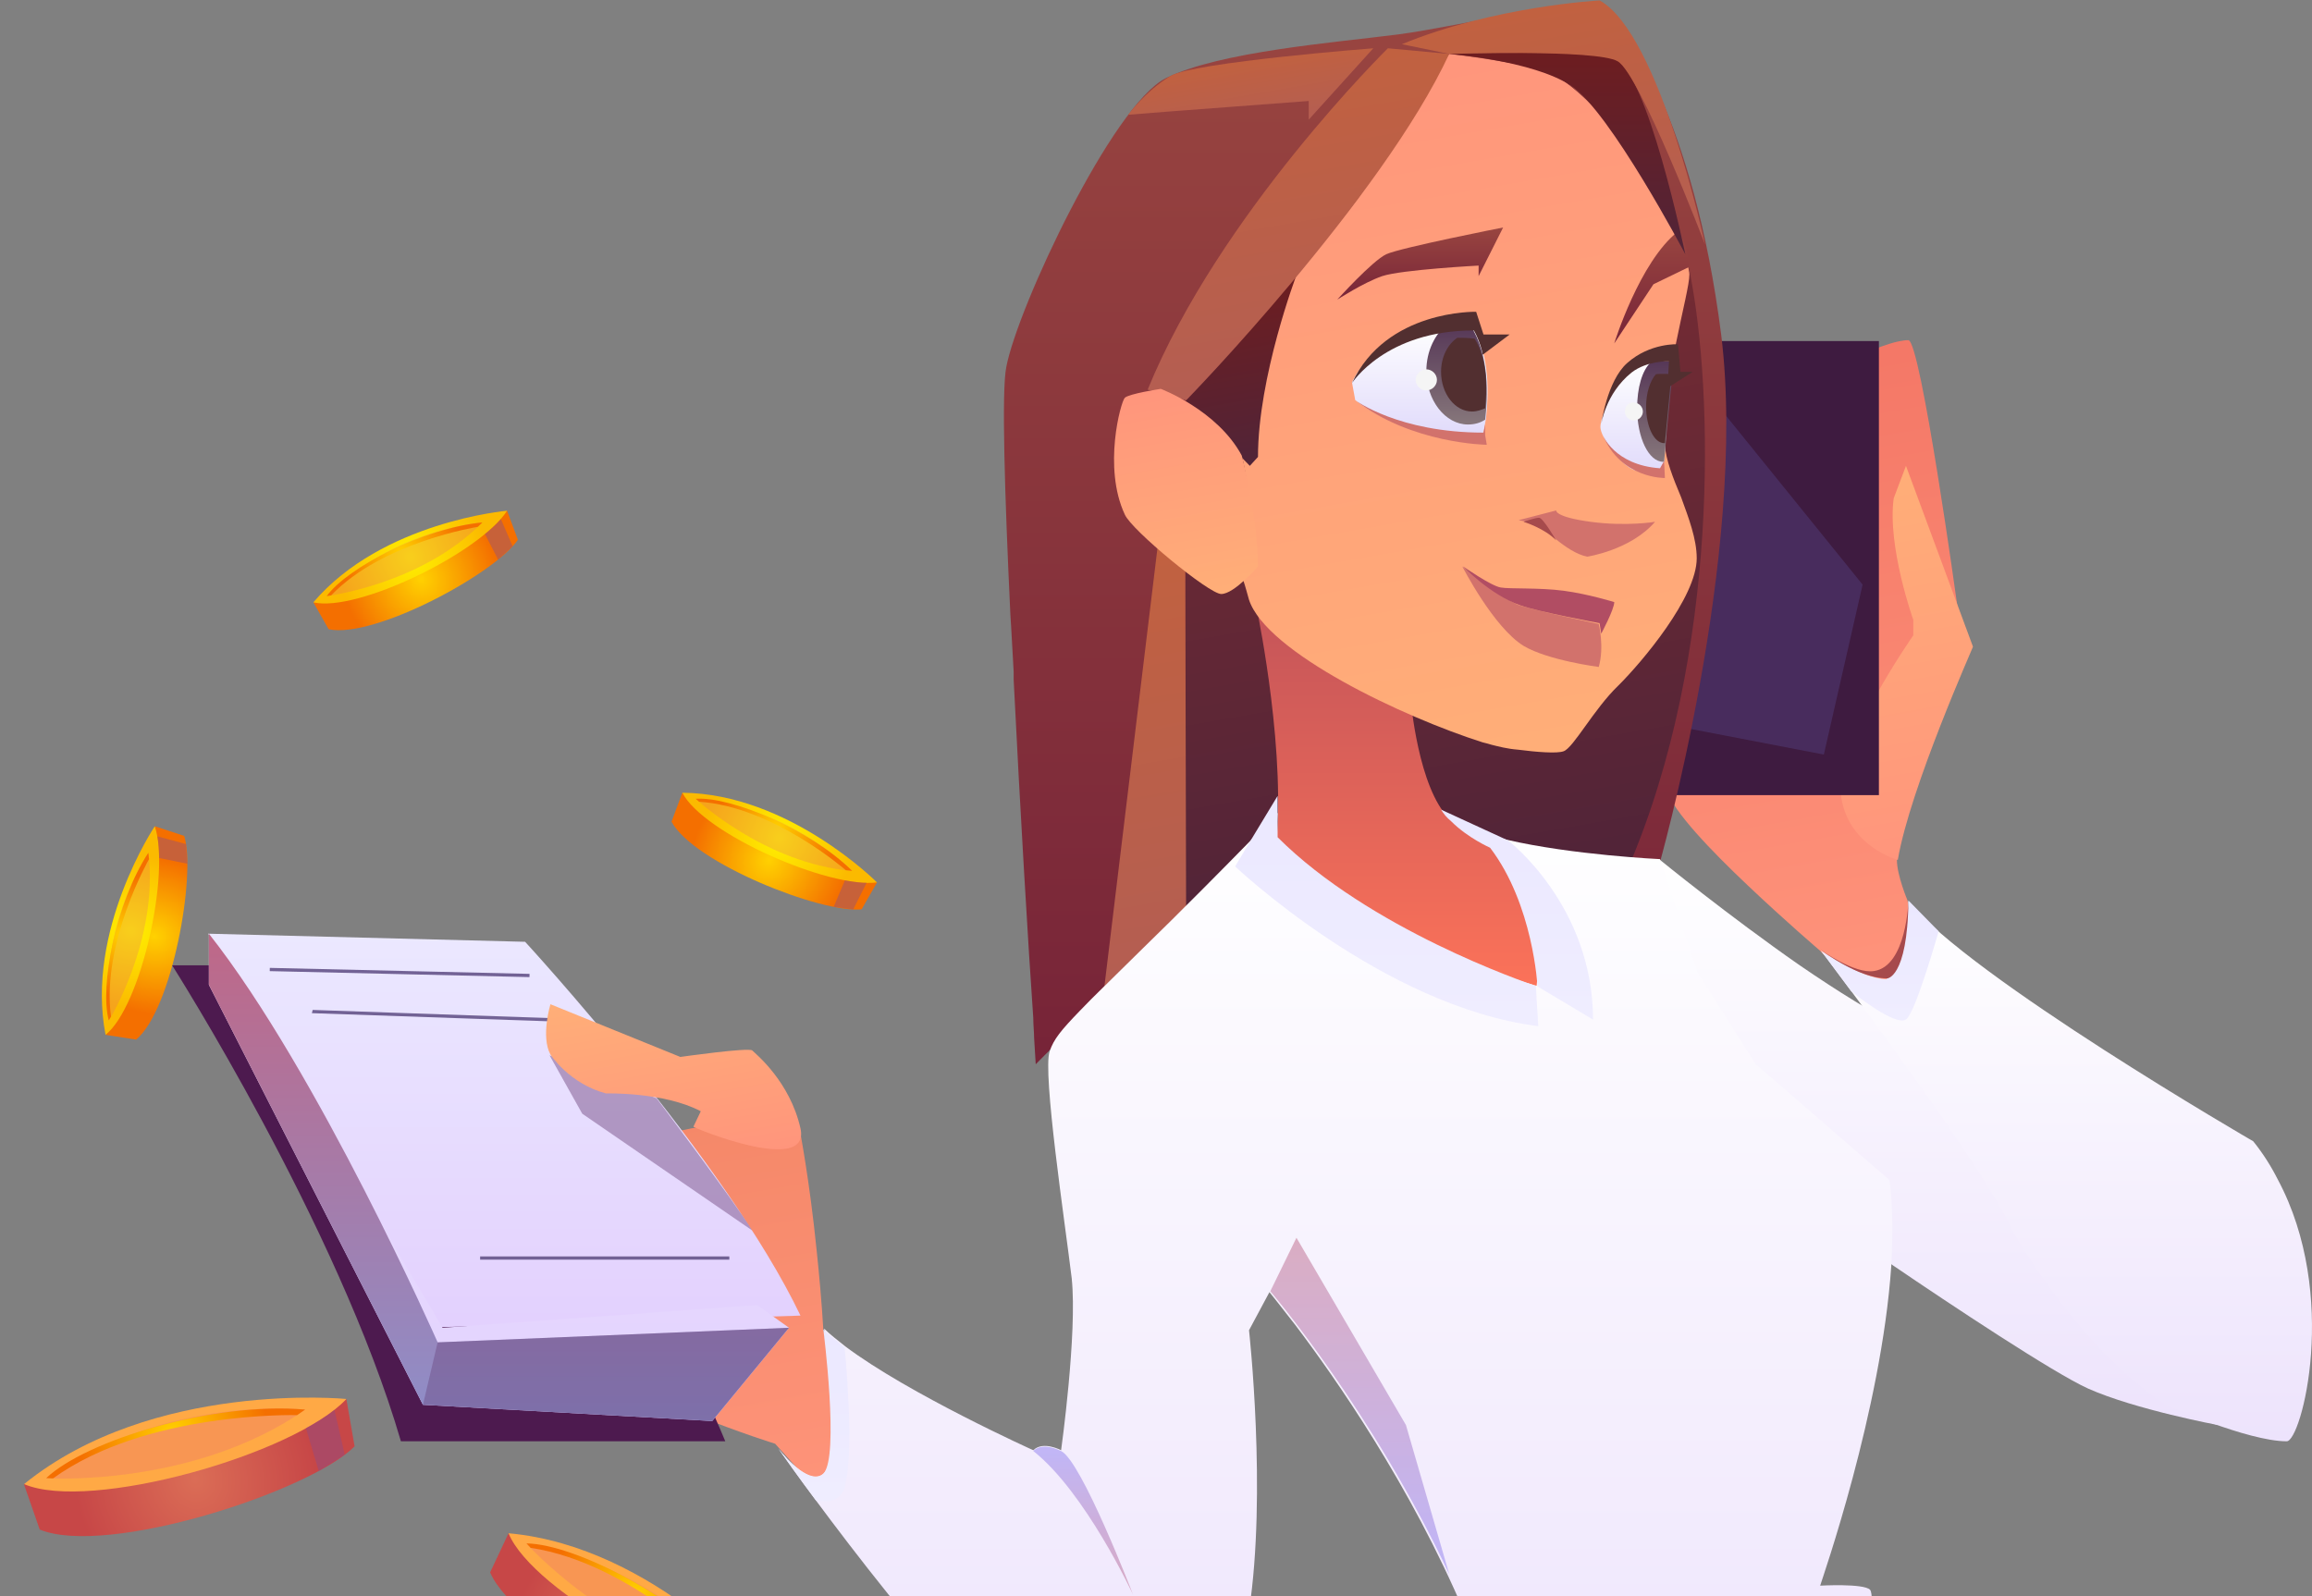 <svg width="336" height="232" viewBox="0 0 336 232" fill="none" xmlns="http://www.w3.org/2000/svg">
<rect x="0" y="0" width="336" height="232" fill="#808080" stroke="none"/>
<path fill-rule="evenodd" clip-rule="evenodd" d="M73.696 74.234L75.266 78.456C71.919 83.388 54.412 92.852 47.762 91.46L45.54 87.55C45.54 87.55 57.419 87.12 73.696 74.234Z" fill="url(#paint0_radial_2184_54000)"/>
<path fill-rule="evenodd" clip-rule="evenodd" d="M73.694 74.234C73.694 74.234 55.565 75.79 45.537 87.55C52.039 89.031 69.887 80.218 73.694 74.234Z" fill="url(#paint1_radial_2184_54000)"/>
<path opacity="0.2" fill-rule="evenodd" clip-rule="evenodd" d="M70.098 75.939C70.098 75.939 57.434 76.724 47.481 86.632C47.481 86.632 61.123 85.018 70.098 75.939Z" fill="#DD4C90"/>
<path fill-rule="evenodd" clip-rule="evenodd" d="M69.446 76.575C69.446 76.575 55.568 78.753 48.118 86.543L47.481 86.632C50.518 82.485 61.493 76.768 70.098 75.939L69.446 76.575Z" fill="url(#paint2_radial_2184_54000)"/>
<path opacity="0.4" fill-rule="evenodd" clip-rule="evenodd" d="M72.788 75.436L74.506 79.406L72.388 81.346L70.478 77.614C70.493 77.614 72.062 76.34 72.788 75.436Z" fill="#864C90"/>
<path fill-rule="evenodd" clip-rule="evenodd" d="M22.491 120.09L26.772 121.497C28.534 127.184 25.009 146.78 19.781 151.105L15.338 150.409C15.338 150.409 22.417 140.855 22.491 120.09Z" fill="url(#paint3_radial_2184_54000)"/>
<path fill-rule="evenodd" clip-rule="evenodd" d="M22.494 120.09C22.494 120.09 12.393 135.227 15.34 150.409C20.539 146.247 24.79 126.799 22.494 120.09Z" fill="url(#paint4_radial_2184_54000)"/>
<path opacity="0.2" fill-rule="evenodd" clip-rule="evenodd" d="M21.577 123.971C21.577 123.971 14.304 134.353 15.83 148.32C15.83 148.32 23.073 136.664 21.577 123.971Z" fill="#DD4C90"/>
<path fill-rule="evenodd" clip-rule="evenodd" d="M21.658 124.872C21.658 124.872 14.697 137.077 16.134 147.756L15.808 148.304C14.46 143.357 16.845 131.197 21.555 123.954L21.658 124.872Z" fill="url(#paint5_radial_2184_54000)"/>
<path opacity="0.4" fill-rule="evenodd" clip-rule="evenodd" d="M22.861 121.557L27.038 122.682L27.231 125.541L23.128 124.711C23.128 124.711 23.113 122.682 22.861 121.557Z" fill="#864C90"/>
<path fill-rule="evenodd" clip-rule="evenodd" d="M127.453 128.26L125.217 132.17C119.292 132.762 100.793 125.416 97.594 119.432L99.164 115.211C99.164 115.211 107.117 124.053 127.453 128.26Z" fill="url(#paint6_radial_2184_54000)"/>
<path fill-rule="evenodd" clip-rule="evenodd" d="M127.453 128.257C127.453 128.257 114.627 115.356 99.164 115.223C102.215 121.147 120.418 129.16 127.453 128.257Z" fill="url(#paint7_radial_2184_54000)"/>
<path opacity="0.2" fill-rule="evenodd" clip-rule="evenodd" d="M123.83 126.583C123.83 126.583 115.106 117.385 101.11 116.111C101.125 116.097 111.107 125.517 123.83 126.583Z" fill="#DD4C90"/>
<path fill-rule="evenodd" clip-rule="evenodd" d="M122.919 126.482C122.919 126.482 112.344 117.225 101.591 116.529L101.117 116.099C106.241 115.759 117.676 120.513 123.837 126.571L122.919 126.482Z" fill="url(#paint8_radial_2184_54000)"/>
<path opacity="0.4" fill-rule="evenodd" clip-rule="evenodd" d="M125.943 128.313L124.002 132.179L121.159 131.809L122.788 127.958C122.803 127.958 124.787 128.343 125.943 128.313Z" fill="#864C90"/>
<path fill-rule="evenodd" clip-rule="evenodd" d="M50.336 203.333L51.534 210.222C45.013 216.812 15.543 226.328 5.774 222.319L3.47 215.706C3.493 215.706 21.788 218.425 50.336 203.333Z" fill="url(#paint9_radial_2184_54000)"/>
<path fill-rule="evenodd" clip-rule="evenodd" d="M50.342 203.337C50.342 203.337 22.163 200.572 3.499 215.71C13.038 219.811 42.831 211.401 50.342 203.337Z" fill="#FFA945"/>
<path opacity="0.2" fill-rule="evenodd" clip-rule="evenodd" d="M44.343 204.9C44.343 204.9 24.758 202.527 6.717 214.854C6.717 214.854 28.03 216.26 44.343 204.9Z" fill="#DD4C90"/>
<path fill-rule="evenodd" clip-rule="evenodd" d="M43.168 205.687C43.168 205.687 21.325 205.065 7.707 214.88L6.717 214.834C12.523 209.35 30.956 203.705 44.343 204.88L43.168 205.687Z" fill="url(#paint10_radial_2184_54000)"/>
<path opacity="0.4" fill-rule="evenodd" clip-rule="evenodd" d="M48.603 204.903L50.101 211.447L46.322 213.82L44.456 207.576C44.479 207.576 47.244 206.078 48.603 204.903Z" fill="#864C90"/>
<path fill-rule="evenodd" clip-rule="evenodd" d="M111.554 244.189L108.005 249.373C99.71 249.534 74.941 237.23 71.231 228.544L73.904 222.853C73.904 222.853 83.881 236.055 111.554 244.189Z" fill="url(#paint11_radial_2184_54000)"/>
<path fill-rule="evenodd" clip-rule="evenodd" d="M111.554 244.189C111.554 244.189 95.31 224.788 73.904 222.853C77.406 231.447 101.692 244.673 111.554 244.189Z" fill="#FFA945"/>
<path opacity="0.2" fill-rule="evenodd" clip-rule="evenodd" d="M106.735 241.474C106.735 241.474 95.721 227.695 76.482 224.331C76.482 224.331 89.2 238.548 106.735 241.474Z" fill="#DD4C90"/>
<path fill-rule="evenodd" clip-rule="evenodd" d="M105.504 241.243C105.504 241.243 91.933 227.188 77.117 224.976L76.518 224.331C83.661 224.446 98.96 232.349 106.771 241.474L105.504 241.243Z" fill="url(#paint12_radial_2184_54000)"/>
<path d="M242.189 114.852C243.258 118.034 248.72 123.691 253.945 128.641C259.407 133.827 264.513 138.187 264.513 138.187C264.513 138.187 274.369 149.03 276.981 148.087C279.594 147.144 277.219 130.88 277.219 130.88C277.219 130.88 275.675 127.227 275.675 124.988C275.675 122.748 284.462 88.099 284.462 88.099C284.462 88.099 279.119 49.443 277.338 49.443C275.675 49.443 273.063 50.504 273.063 50.504L245.158 71.246C245.158 71.246 243.02 86.096 242.07 98.588C241.595 105.895 241.358 112.495 242.189 114.852Z" fill="url(#paint13_linear_2184_54000)"/>
<path d="M275.804 124.987C275.804 124.987 268.798 123.101 267.61 116.03C266.423 108.959 278.06 92.341 278.06 92.341V90.102C278.06 90.102 274.26 79.495 275.21 72.424L276.991 67.71L286.728 93.991C286.847 93.874 277.585 114.498 275.804 124.987Z" fill="url(#paint14_linear_2184_54000)"/>
<path d="M273.058 49.572H233.872V115.57H273.058V49.572Z" fill="#3E1B40"/>
<path opacity="0.5" fill-rule="evenodd" clip-rule="evenodd" d="M270.692 84.975L245.872 54.281L233.881 103.676L265.057 109.673L270.692 84.975Z" fill="#523E7A"/>
<path d="M65.74 161.874C67.403 181.084 79.277 194.402 79.277 194.402C85.808 198.998 94.12 202.887 100.889 205.598C107.657 208.308 112.645 209.841 112.645 209.841L119.532 217.501L125.588 224.219L124.163 216.794L119.651 193.223C119.413 189.216 119.057 185.327 118.701 181.909C117.632 171.302 116.207 164.113 116.207 164.113C111.813 162.11 100.533 163.995 100.533 163.995C83.077 168.002 65.74 161.874 65.74 161.874Z" fill="url(#paint15_linear_2184_54000)"/>
<path d="M236.618 126.166L167.033 138.187L158.721 60.875L188.289 16.326L209.307 6.427L237.568 11.141C237.568 11.141 251.699 36.833 249.443 67.593C247.186 98.353 241.368 121.452 236.618 126.166Z" fill="url(#paint16_linear_2184_54000)"/>
<path d="M182.821 89.397C182.821 89.397 187.096 110.139 185.315 124.046C185.315 124.046 210.37 146.909 220.82 146.909C231.27 146.909 225.926 127.11 225.926 127.11C225.926 127.11 215.12 123.574 210.608 118.978C206.096 114.499 205.027 101.771 205.027 101.771L182.821 89.397Z" fill="url(#paint17_linear_2184_54000)"/>
<path d="M180.68 84.328C181.036 85.389 181.273 86.332 181.511 87.157C184.005 94.817 203.954 104.246 215.472 107.899C215.947 108.017 216.422 108.135 216.778 108.253C217.728 108.488 219.034 108.842 220.578 108.96C223.309 109.313 226.278 109.549 227.228 109.196C228.653 108.724 231.621 103.067 235.184 99.649C238.627 96.232 246.583 86.803 246.583 81.146C246.583 78.318 245.396 75.254 244.327 72.307C243.14 69.479 242.071 66.768 241.952 64.647C241.596 55.101 245.515 42.726 245.515 39.898C245.515 39.19 244.921 36.833 243.615 33.769C243.377 33.298 243.258 32.826 243.021 32.355C239.102 23.752 230.79 10.67 217.372 6.781C217.372 6.781 207.872 4.777 197.423 7.723L181.63 29.291C181.63 29.291 178.067 56.279 180.442 66.061C182.817 75.843 180.68 84.328 180.68 84.328Z" fill="url(#paint18_linear_2184_54000)"/>
<path d="M146.84 89.394L146.959 91.28L147.315 97.644V98.822C148.265 117.915 149.452 137.832 150.165 147.967C150.165 149.028 150.283 149.971 150.283 150.796L150.521 154.685L172.251 132.764V58.281C172.251 58.281 194.457 33.413 198.256 27.521C200.869 23.514 205.5 15.853 208.35 11.375C209.062 10.314 209.419 9.725 209.419 9.725C210.131 8.546 210.606 7.839 210.606 7.839C210.606 7.839 224.38 9.371 226.993 11.375C226.993 11.375 242.311 23.042 245.636 39.895C248.961 56.748 250.029 94.933 236.611 126.164H241.005C241.005 126.164 254.067 80.555 250.148 48.734C246.111 16.914 236.017 3.714 233.643 1.357C231.268 -1 212.268 3.832 203.125 5.011C193.982 6.189 177.239 7.486 169.401 11.375C161.683 15.264 147.909 44.609 146.246 53.331C145.534 56.748 146.009 71.834 146.84 89.394Z" fill="url(#paint19_linear_2184_54000)"/>
<path d="M188.403 40.014C188.403 40.014 182.822 54.745 182.822 66.413L181.635 67.709C181.635 67.709 176.647 62.524 172.373 58.281L188.403 40.014Z" fill="url(#paint20_linear_2184_54000)"/>
<path fill-rule="evenodd" clip-rule="evenodd" d="M241.251 124.989L242.676 139.721L243.033 143.257L243.745 150.092L269.631 180.145C269.631 180.145 271.888 181.677 275.094 183.916C283.406 189.573 298.486 199.591 303.474 201.83C310.361 204.894 322.354 207.133 322.354 207.133L276.637 149.385C272.481 147.499 266.9 143.964 261.557 140.31C251.226 133.121 241.251 124.989 241.251 124.989Z" fill="url(#paint21_linear_2184_54000)"/>
<path fill-rule="evenodd" clip-rule="evenodd" d="M264.642 138.186C264.879 138.422 267.017 141.368 270.104 145.493C277.229 155.157 289.341 171.892 292.666 179.199C292.666 179.199 302.284 196.17 314.752 204.184C314.752 204.184 326.627 209.488 332.327 209.488C334.464 209.488 340.045 188.274 331.021 171.421C330.071 169.535 328.883 167.65 327.458 165.882C327.458 165.882 286.135 141.957 277.348 130.997C277.348 130.997 277.466 140.779 275.21 143.136C272.954 145.257 265.117 138.54 264.642 138.186Z" fill="url(#paint22_linear_2184_54000)"/>
<path fill-rule="evenodd" clip-rule="evenodd" d="M30.357 140.301H25.013C25.013 140.301 49.118 178.132 58.262 209.481H105.403C105.403 209.481 89.135 169.646 65.743 142.186L30.357 140.301Z" fill="#4D1A4F"/>
<path fill-rule="evenodd" clip-rule="evenodd" d="M76.314 136.888C76.314 136.888 105.525 168.591 116.331 191.219L61.352 192.987C61.352 192.987 41.166 150.088 30.241 135.71L76.314 136.888Z" fill="url(#paint23_linear_2184_54000)"/>
<path fill-rule="evenodd" clip-rule="evenodd" d="M110.034 189.687L114.665 192.987L103.503 206.54L61.467 204.183L30.356 143.135V135.71L64.317 192.987L110.034 189.687Z" fill="url(#paint24_linear_2184_54000)"/>
<path fill-rule="evenodd" clip-rule="evenodd" d="M30.356 135.71V143.135L61.467 204.183L103.503 206.54L114.665 192.987L63.604 195.108C63.604 195.108 46.268 155.863 30.356 135.71Z" fill="url(#paint25_linear_2184_54000)"/>
<path opacity="0.3" fill-rule="evenodd" clip-rule="evenodd" d="M63.601 195.109L61.463 204.183L103.499 206.54L114.661 192.987L63.601 195.109Z" fill="#592963"/>
<path d="M39.211 140.679L39.2 141.15L76.949 142.02L76.96 141.549L39.211 140.679Z" fill="#726295"/>
<path d="M83.086 148.558V148.086L45.444 146.79L45.325 147.261L83.086 148.558Z" fill="#726295"/>
<path d="M105.992 182.616H69.775V183.088H105.992V182.616Z" fill="#726295"/>
<path opacity="0.6" fill-rule="evenodd" clip-rule="evenodd" d="M109.316 178.844L84.617 161.873L79.867 153.388L95.423 159.634C95.423 159.634 106.466 174.248 109.316 178.844Z" fill="#8B689A"/>
<path d="M116.329 163.994C114.786 157.159 109.798 153.152 109.323 152.681C108.848 152.209 98.874 153.623 98.874 153.623L79.993 145.963C79.993 145.963 78.569 150.677 79.993 153.27C79.993 153.27 82.725 157.513 88.068 158.927C88.068 158.927 96.499 158.691 101.843 161.52L100.774 163.759C100.655 163.877 117.873 170.948 116.329 163.994Z" fill="url(#paint26_linear_2184_54000)"/>
<path d="M245.403 38.837L240.297 41.312L234.597 49.915C234.597 49.915 238.278 38.012 243.859 33.651C243.859 33.651 245.403 35.419 245.403 38.837Z" fill="url(#paint27_linear_2184_54000)"/>
<path d="M218.448 33.062L214.885 40.133V38.601C214.885 38.601 203.723 39.19 200.873 40.133C198.142 41.076 194.342 43.55 194.342 43.55C194.342 43.55 199.448 37.894 201.467 36.951C203.486 36.008 218.448 33.062 218.448 33.062Z" fill="url(#paint28_linear_2184_54000)"/>
<path d="M196.478 55.564L196.953 58.157C196.953 58.157 204.791 64.757 215.596 62.871C215.596 62.871 215.715 62.046 215.953 60.868C216.309 57.686 216.665 51.557 213.815 47.197C213.815 47.197 212.39 46.961 210.372 47.079C208.234 47.197 205.503 47.55 203.009 48.965C198.141 51.675 196.478 55.564 196.478 55.564Z" fill="url(#paint29_linear_2184_54000)"/>
<path d="M232.582 62.056C232.582 63.588 235.55 67.595 237.45 68.302C239.35 69.01 241.725 68.302 241.725 68.302C241.725 67.949 241.844 67.477 241.844 67.124C242.438 60.053 242.438 52.51 242.438 52.51C242.438 52.51 241.25 52.392 239.825 52.628C238.519 52.864 237.094 53.335 235.907 54.396C234.838 55.456 232.582 60.524 232.582 62.056Z" fill="url(#paint30_linear_2184_54000)"/>
<path d="M207.29 53.922C207.29 58.165 210.021 61.701 213.346 61.701C214.296 61.701 215.127 61.465 215.84 60.994C216.196 57.812 216.552 51.683 213.702 47.323C213.702 47.323 212.277 47.087 210.258 47.205C208.596 48.501 207.29 50.976 207.29 53.922Z" fill="url(#paint31_linear_2184_54000)"/>
<path d="M209.427 54.039C209.427 57.221 211.445 59.814 213.939 59.814C214.651 59.814 215.245 59.578 215.839 59.342C216.076 56.985 216.314 52.389 214.295 49.207C214.295 49.207 213.227 49.089 211.802 49.089C210.377 50.032 209.427 51.917 209.427 54.039Z" fill="#522F30"/>
<path d="M237.922 59.345C237.922 63.588 239.584 67.124 241.722 67.124H241.841C242.434 60.053 243.265 52.51 243.265 52.51C243.265 52.51 241.366 52.392 239.941 52.628C238.634 53.806 237.922 56.399 237.922 59.345Z" fill="url(#paint32_linear_2184_54000)"/>
<path d="M239.224 59.103C239.224 62.05 240.411 64.407 241.836 64.407C241.836 64.407 241.836 64.407 241.955 64.407C242.43 59.575 242.905 54.389 242.905 54.389C242.905 54.389 241.599 54.271 240.649 54.389C239.817 55.332 239.224 57.1 239.224 59.103Z" fill="#522F30"/>
<path fill-rule="evenodd" clip-rule="evenodd" d="M215.834 61.703V63.235L216.071 64.649C216.071 64.649 205.147 64.531 196.953 58.167C196.953 58.167 203.247 62.881 215.596 62.881L215.834 61.703Z" fill="#D2726C"/>
<path fill-rule="evenodd" clip-rule="evenodd" d="M241.841 67.004L241.96 69.479C241.96 69.479 235.548 69.597 232.935 63.232C232.935 63.232 234.598 67.593 241.247 68.064L241.841 67.004Z" fill="#D2726C"/>
<path d="M215.478 51.564L219.396 48.618H215.596L214.528 45.318C214.528 45.318 201.466 44.964 196.478 55.689C196.478 55.689 201.347 48.028 214.171 48.028C214.171 47.91 215.24 49.914 215.478 51.564Z" fill="#522F30"/>
<path d="M242.317 56.401L245.998 54.044H244.217L243.861 50.037C243.861 50.037 239.824 49.801 236.499 52.747C233.53 55.34 232.699 61.704 232.699 61.704C232.699 61.704 233.293 57.226 237.093 54.162C239.349 52.394 242.555 52.512 242.555 52.512L242.317 56.401Z" fill="#522F30"/>
<path d="M205.742 55.216C205.742 56.041 206.454 56.748 207.286 56.748C208.117 56.748 208.829 56.041 208.829 55.216C208.829 54.391 208.117 53.684 207.286 53.684C206.454 53.684 205.742 54.391 205.742 55.216Z" fill="#F5F5F5"/>
<path d="M236.145 59.816C236.145 60.523 236.739 61.113 237.451 61.113C238.164 61.113 238.757 60.523 238.757 59.816C238.757 59.109 238.164 58.52 237.451 58.52C236.739 58.402 236.145 58.991 236.145 59.816Z" fill="#F5F5F5"/>
<path fill-rule="evenodd" clip-rule="evenodd" d="M240.529 75.842C240.529 75.842 236.373 76.549 231.148 75.842C225.923 75.135 226.16 74.192 226.16 74.192L220.698 75.607L223.786 76.196C223.786 76.196 227.585 80.321 230.673 80.91C230.673 80.91 236.966 79.967 240.529 75.842Z" fill="#D2726C"/>
<path d="M226.159 78.552C226.159 78.552 224.259 75.252 223.665 75.252C223.072 75.252 221.409 75.841 221.409 75.841C221.409 75.841 224.497 76.784 226.159 78.552Z" fill="#A64A4C"/>
<path d="M210.606 7.842L201.7 7.017C201.7 7.017 177.238 31.059 166.789 56.633L172.37 58.165C172.37 58.283 200.869 28.82 210.606 7.842Z" fill="url(#paint33_linear_2184_54000)"/>
<path d="M172.256 83.029L172.375 131.703L160.501 143.37L168.219 79.611L172.256 83.029Z" fill="url(#paint34_linear_2184_54000)"/>
<path fill-rule="evenodd" clip-rule="evenodd" d="M232.346 90.694C232.346 90.694 233.177 93.994 232.346 96.94C232.346 96.94 224.983 95.997 221.421 93.876C217.027 91.165 212.515 82.326 212.515 82.326C212.515 82.326 218.927 87.394 220.827 87.983C222.846 88.69 232.346 90.694 232.346 90.694Z" fill="#D2726C"/>
<path fill-rule="evenodd" clip-rule="evenodd" d="M232.7 92.108C232.7 92.108 234.6 88.572 234.6 87.512C234.6 87.512 230.8 86.333 227.238 85.862C223.675 85.39 219.401 85.626 218.094 85.39C216.67 85.155 212.632 82.326 212.632 82.326C212.632 82.326 216.551 86.451 220.944 87.983C223.557 88.926 232.463 90.576 232.463 90.576L232.7 92.108Z" fill="#B14D63"/>
<path fill-rule="evenodd" clip-rule="evenodd" d="M210.605 7.84C210.605 7.84 229.841 7.133 234.591 8.547C239.341 9.961 244.922 36.95 244.922 36.95C244.922 36.95 233.997 16.207 228.298 12.436C222.717 8.783 210.605 7.84 210.605 7.84Z" fill="url(#paint35_linear_2184_54000)"/>
<path d="M182.823 82.329C182.823 82.329 179.38 86.337 177.48 86.337C175.699 86.337 164.418 77.026 163.468 74.787C160.262 67.951 162.874 58.405 163.468 57.816C164.062 57.227 168.693 56.52 168.693 56.52C168.693 56.52 176.886 59.584 180.448 66.183C180.448 66.066 182.823 75.14 182.823 82.329Z" fill="url(#paint36_linear_2184_54000)"/>
<path d="M199.578 7.017L190.197 17.388V14.677L169.891 16.209L163.954 16.681C163.954 16.681 166.448 13.263 170.129 11.024C173.691 9.02 199.578 7.017 199.578 7.017Z" fill="url(#paint37_linear_2184_54000)"/>
<path d="M210.62 7.84C210.62 7.84 231.995 7.133 235.082 8.901C238.288 10.668 247.788 35.535 247.788 35.535C247.788 35.535 241.257 4.894 232.47 0.062C232.47 0.062 217.151 0.886 203.733 6.426L210.62 7.84Z" fill="url(#paint38_linear_2184_54000)"/>
<path fill-rule="evenodd" clip-rule="evenodd" d="M113.122 210.553C113.953 211.731 115.853 214.442 118.584 218.095C129.865 233.298 154.208 264.294 166.082 264.294C168.576 264.294 178.907 251.33 181.519 234.123C184.131 216.917 181.519 193.346 181.519 193.346L184.488 187.807C184.488 187.807 185.913 189.575 188.287 192.639C193.987 200.182 204.912 215.738 212.868 234.477L211.087 236.48L218.686 244.612C218.686 244.612 234.361 256.162 251.816 254.394C269.272 252.626 271.172 240.134 271.172 240.134C271.172 240.134 272.596 232.002 271.765 231.059C270.815 230.116 264.522 230.47 264.522 230.47C264.759 229.645 273.428 205.014 274.853 184.036C275.09 179.675 275.09 175.432 274.615 171.543L258.466 157.518L255.141 154.69L254.191 153.158L246.71 141.372L241.248 124.873C241.248 124.873 228.542 124.284 218.924 122.044C215.599 121.337 212.749 120.394 210.849 119.216L210.968 119.334L219.517 125.109C219.517 125.109 224.505 132.651 223.317 143.258C223.317 143.258 223.317 143.258 223.199 143.258C221.655 142.787 197.193 135.833 185.319 124.048L185.675 118.273V118.155C185.675 118.155 184.131 119.687 181.757 122.162C177.957 126.051 171.901 132.18 165.726 138.19C161.57 142.315 158.839 144.908 156.939 146.912C154.208 149.74 153.139 151.036 152.545 152.804C151.476 155.868 154.801 177.907 155.751 185.803C156.583 193.817 154.208 210.788 154.208 210.788C154.208 210.788 151.595 209.374 150.17 210.788C150.17 210.788 132.121 202.656 122.859 195.703C121.671 194.76 120.603 193.935 119.772 193.11C119.772 193.11 122.146 211.731 119.772 214.088C117.872 215.974 114.428 212.203 113.122 210.553Z" fill="url(#paint39_linear_2184_54000)"/>
<path fill-rule="evenodd" clip-rule="evenodd" d="M179.5 125.932C179.5 125.932 200.992 146.321 223.554 149.149L223.198 143.256C223.198 143.256 223.198 143.256 223.079 143.256C221.654 142.785 198.974 135.007 185.674 121.689V118.389V115.679L181.756 122.161L179.5 125.932Z" fill="url(#paint40_linear_2184_54000)"/>
<path fill-rule="evenodd" clip-rule="evenodd" d="M209.427 117.677C209.783 118.266 210.258 118.855 210.852 119.327L210.971 119.445C213.345 121.802 216.552 123.216 216.552 123.216C222.845 131.466 223.439 143.369 223.439 143.369L231.513 148.201C231.513 131.584 219.164 122.155 219.164 122.155L209.427 117.677Z" fill="url(#paint41_linear_2184_54000)"/>
<path fill-rule="evenodd" clip-rule="evenodd" d="M277.348 130.88L281.741 135.358C281.741 135.358 278.535 146.672 277.11 148.087C275.685 149.501 269.036 144.08 269.036 144.08L264.642 138.187C264.642 138.187 270.698 142.312 274.142 142.312C274.142 142.312 277.348 139.365 277.348 130.88Z" fill="url(#paint42_linear_2184_54000)"/>
<path d="M277.348 130.88C277.348 130.88 277.11 140.426 272.36 141.133C269.511 141.605 264.642 138.069 264.642 138.069C264.642 138.069 269.985 142.194 274.142 142.194C274.142 142.312 277.229 142.312 277.348 130.88Z" fill="#A64A4C"/>
<path opacity="0.5" fill-rule="evenodd" clip-rule="evenodd" d="M184.612 187.682C184.612 187.682 199.455 205.006 210.617 228.813L204.324 207.128L188.412 179.903L184.612 187.682Z" fill="url(#paint43_linear_2184_54000)"/>
<path fill-rule="evenodd" clip-rule="evenodd" d="M113.124 210.546C113.955 211.725 115.855 214.435 118.586 218.089C120.486 218.442 122.149 218.089 122.742 216.203C124.286 211.018 122.742 195.814 122.742 195.814C121.555 194.872 120.486 194.047 119.655 193.222C119.655 193.222 122.03 211.843 119.655 214.2C117.874 215.967 114.43 212.196 113.124 210.546Z" fill="url(#paint44_linear_2184_54000)"/>
<path opacity="0.5" fill-rule="evenodd" clip-rule="evenodd" d="M150.169 210.902C150.169 210.902 151.238 209.488 154.206 210.902C157.175 212.316 164.656 231.762 164.656 231.762C164.656 231.762 157.769 216.913 150.169 210.902Z" fill="url(#paint45_linear_2184_54000)"/>
<defs>
<radialGradient id="paint0_radial_2184_54000" cx="0" cy="0" r="1" gradientUnits="userSpaceOnUse" gradientTransform="translate(61.157 84.139) rotate(154.694) scale(11.235 12.78)">
<stop stop-color="#FFD100"/>
<stop offset="1" stop-color="#F46F00"/>
</radialGradient>
<radialGradient id="paint1_radial_2184_54000" cx="0" cy="0" r="1" gradientUnits="userSpaceOnUse" gradientTransform="translate(59.651 80.96) rotate(154.694) scale(11.157 12.691)">
<stop stop-color="#FFEF00"/>
<stop offset="1" stop-color="#FBBA00"/>
</radialGradient>
<radialGradient id="paint2_radial_2184_54000" cx="0" cy="0" r="1" gradientUnits="userSpaceOnUse" gradientTransform="translate(58.421 80.509) rotate(154.694) scale(8.874 10.095)">
<stop stop-color="#FFD100"/>
<stop offset="1" stop-color="#F46F00"/>
</radialGradient>
<radialGradient id="paint3_radial_2184_54000" cx="0" cy="0" r="1" gradientUnits="userSpaceOnUse" gradientTransform="translate(22.403 136.076) rotate(103.29) scale(11.235 12.779)">
<stop stop-color="#FFD100"/>
<stop offset="1" stop-color="#F46F00"/>
</radialGradient>
<radialGradient id="paint4_radial_2184_54000" cx="0" cy="0" r="1" gradientUnits="userSpaceOnUse" gradientTransform="translate(18.984 135.268) rotate(103.29) scale(11.157 12.691)">
<stop stop-color="#FFEF00"/>
<stop offset="1" stop-color="#FBBA00"/>
</radialGradient>
<radialGradient id="paint5_radial_2184_54000" cx="0" cy="0" r="1" gradientUnits="userSpaceOnUse" gradientTransform="translate(17.855 135.949) rotate(103.29) scale(8.874 10.094)">
<stop stop-color="#FFD100"/>
<stop offset="1" stop-color="#F46F00"/>
</radialGradient>
<radialGradient id="paint6_radial_2184_54000" cx="0" cy="0" r="1" gradientUnits="userSpaceOnUse" gradientTransform="translate(111.806 124.989) rotate(-155.248) scale(11.235 12.779)">
<stop stop-color="#FFD100"/>
<stop offset="1" stop-color="#F46F00"/>
</radialGradient>
<radialGradient id="paint7_radial_2184_54000" cx="0" cy="0" r="1" gradientUnits="userSpaceOnUse" gradientTransform="translate(113.278 121.793) rotate(-155.248) scale(11.157 12.69)">
<stop stop-color="#FFEF00"/>
<stop offset="1" stop-color="#FBBA00"/>
</radialGradient>
<radialGradient id="paint8_radial_2184_54000" cx="0" cy="0" r="1" gradientUnits="userSpaceOnUse" gradientTransform="translate(112.83 120.559) rotate(-155.248) scale(8.874 10.094)">
<stop stop-color="#FFD100"/>
<stop offset="1" stop-color="#F46F00"/>
</radialGradient>
<radialGradient id="paint9_radial_2184_54000" cx="0" cy="0" r="1" gradientUnits="userSpaceOnUse" gradientTransform="translate(28.35 214.907) rotate(165.191) scale(17.478 19.882)">
<stop stop-color="#DB6D56"/>
<stop offset="1" stop-color="#C74747"/>
</radialGradient>
<radialGradient id="paint10_radial_2184_54000" cx="0" cy="0" r="1" gradientUnits="userSpaceOnUse" gradientTransform="translate(25.19 208.582) rotate(165.191) scale(13.806 15.704)">
<stop stop-color="#FFD100"/>
<stop offset="1" stop-color="#F46F00"/>
</radialGradient>
<radialGradient id="paint11_radial_2184_54000" cx="0" cy="0" r="1" gradientUnits="userSpaceOnUse" gradientTransform="translate(90.257 237.886) rotate(-150.462) scale(15.614 17.856)">
<stop stop-color="#DB6D56"/>
<stop offset="1" stop-color="#C74747"/>
</radialGradient>
<radialGradient id="paint12_radial_2184_54000" cx="0" cy="0" r="1" gradientUnits="userSpaceOnUse" gradientTransform="translate(92.218 231.846) rotate(-150.462) scale(12.333 14.104)">
<stop stop-color="#FFD100"/>
<stop offset="1" stop-color="#F46F00"/>
</radialGradient>
<linearGradient id="paint13_linear_2184_54000" x1="272.145" y1="148.996" x2="255.392" y2="53.266" gradientUnits="userSpaceOnUse">
<stop stop-color="#FF957C"/>
<stop offset="0.984" stop-color="#F47867"/>
</linearGradient>
<linearGradient id="paint14_linear_2184_54000" x1="280.624" y1="124.149" x2="270.918" y2="68.684" gradientUnits="userSpaceOnUse">
<stop stop-color="#FF957C"/>
<stop offset="0.984" stop-color="#FFAE78"/>
</linearGradient>
<linearGradient id="paint15_linear_2184_54000" x1="102.522" y1="228.222" x2="90.16" y2="157.585" gradientUnits="userSpaceOnUse">
<stop stop-color="#FF957C"/>
<stop offset="0.984" stop-color="#F48767"/>
</linearGradient>
<linearGradient id="paint16_linear_2184_54000" x1="214.604" y1="130.066" x2="193.463" y2="9.264" gradientUnits="userSpaceOnUse">
<stop offset="0.011" stop-color="#512438"/>
<stop offset="0.994" stop-color="#832E31"/>
</linearGradient>
<linearGradient id="paint17_linear_2184_54000" x1="205.048" y1="147.025" x2="205.048" y2="89.434" gradientUnits="userSpaceOnUse">
<stop stop-color="#FF7459"/>
<stop offset="0.978" stop-color="#C75659"/>
</linearGradient>
<linearGradient id="paint18_linear_2184_54000" x1="221.739" y1="110.283" x2="203.546" y2="6.327" gradientUnits="userSpaceOnUse">
<stop offset="0.016" stop-color="#FFAE78"/>
<stop offset="1" stop-color="#FF957C"/>
</linearGradient>
<linearGradient id="paint19_linear_2184_54000" x1="198.367" y1="154.747" x2="198.367" y2="0.819" gradientUnits="userSpaceOnUse">
<stop offset="0.011" stop-color="#772438"/>
<stop offset="0.994" stop-color="#994540"/>
</linearGradient>
<linearGradient id="paint20_linear_2184_54000" x1="183.586" y1="67.266" x2="179.095" y2="41.603" gradientUnits="userSpaceOnUse">
<stop offset="0.011" stop-color="#512438"/>
<stop offset="0.994" stop-color="#6D1D20"/>
</linearGradient>
<linearGradient id="paint21_linear_2184_54000" x1="281.852" y1="207.108" x2="281.852" y2="124.877" gradientUnits="userSpaceOnUse">
<stop stop-color="#EDE3FC"/>
<stop offset="1" stop-color="white"/>
</linearGradient>
<linearGradient id="paint22_linear_2184_54000" x1="300.365" y1="209.464" x2="300.365" y2="130.889" gradientUnits="userSpaceOnUse">
<stop stop-color="#EDE3FC"/>
<stop offset="1" stop-color="white"/>
</linearGradient>
<linearGradient id="paint23_linear_2184_54000" x1="73.346" y1="193.014" x2="73.346" y2="135.687" gradientUnits="userSpaceOnUse">
<stop offset="0.017" stop-color="#E3D1FE"/>
<stop offset="1" stop-color="#EBE8FF"/>
</linearGradient>
<linearGradient id="paint24_linear_2184_54000" x1="72.473" y1="206.587" x2="72.473" y2="135.687" gradientUnits="userSpaceOnUse">
<stop offset="0.017" stop-color="#E3D1FE"/>
<stop offset="1" stop-color="#EBE8FF"/>
</linearGradient>
<linearGradient id="paint25_linear_2184_54000" x1="72.473" y1="206.587" x2="72.473" y2="135.687" gradientUnits="userSpaceOnUse">
<stop stop-color="#8E8EC9"/>
<stop offset="0.989" stop-color="#BE6888"/>
</linearGradient>
<linearGradient id="paint26_linear_2184_54000" x1="99.888" y1="169.456" x2="95.317" y2="143.332" gradientUnits="userSpaceOnUse">
<stop stop-color="#FF957C"/>
<stop offset="0.984" stop-color="#FFAE78"/>
</linearGradient>
<linearGradient id="paint27_linear_2184_54000" x1="239.974" y1="49.947" x2="239.974" y2="33.682" gradientUnits="userSpaceOnUse">
<stop offset="0.011" stop-color="#772438"/>
<stop offset="0.994" stop-color="#994540"/>
</linearGradient>
<linearGradient id="paint28_linear_2184_54000" x1="206.357" y1="43.553" x2="206.357" y2="33.096" gradientUnits="userSpaceOnUse">
<stop offset="0.011" stop-color="#772438"/>
<stop offset="0.994" stop-color="#994540"/>
</linearGradient>
<linearGradient id="paint29_linear_2184_54000" x1="206.314" y1="63.268" x2="206.314" y2="47.112" gradientUnits="userSpaceOnUse">
<stop offset="0.004" stop-color="#E1DBFB"/>
<stop offset="1" stop-color="white"/>
</linearGradient>
<linearGradient id="paint30_linear_2184_54000" x1="237.477" y1="68.561" x2="237.477" y2="52.385" gradientUnits="userSpaceOnUse">
<stop offset="0.004" stop-color="#E1DBFB"/>
<stop offset="1" stop-color="white"/>
</linearGradient>
<linearGradient id="paint31_linear_2184_54000" x1="211.736" y1="61.647" x2="211.736" y2="47.12" gradientUnits="userSpaceOnUse">
<stop offset="0.022" stop-color="#85757A"/>
<stop offset="0.994" stop-color="#563757"/>
</linearGradient>
<linearGradient id="paint32_linear_2184_54000" x1="240.557" y1="67.072" x2="240.557" y2="52.385" gradientUnits="userSpaceOnUse">
<stop offset="0.022" stop-color="#85757A"/>
<stop offset="0.994" stop-color="#563757"/>
</linearGradient>
<linearGradient id="paint33_linear_2184_54000" x1="192.701" y1="54.69" x2="184.882" y2="10.013" gradientUnits="userSpaceOnUse">
<stop offset="0.011" stop-color="#B45E52"/>
<stop offset="0.994" stop-color="#C16140"/>
</linearGradient>
<linearGradient id="paint34_linear_2184_54000" x1="171.439" y1="141.466" x2="160.837" y2="80.884" gradientUnits="userSpaceOnUse">
<stop offset="0.011" stop-color="#B45E52"/>
<stop offset="0.994" stop-color="#C16140"/>
</linearGradient>
<linearGradient id="paint35_linear_2184_54000" x1="227.768" y1="37.029" x2="227.768" y2="7.678" gradientUnits="userSpaceOnUse">
<stop offset="0.011" stop-color="#512438"/>
<stop offset="0.994" stop-color="#6D1D20"/>
</linearGradient>
<linearGradient id="paint36_linear_2184_54000" x1="174.73" y1="86.759" x2="169.395" y2="56.275" gradientUnits="userSpaceOnUse">
<stop offset="0.016" stop-color="#FFAE78"/>
<stop offset="1" stop-color="#FF957C"/>
</linearGradient>
<linearGradient id="paint37_linear_2184_54000" x1="182.996" y1="18.652" x2="181.26" y2="8.735" gradientUnits="userSpaceOnUse">
<stop offset="0.011" stop-color="#B45E52"/>
<stop offset="0.994" stop-color="#C16140"/>
</linearGradient>
<linearGradient id="paint38_linear_2184_54000" x1="229.021" y1="38.876" x2="222.46" y2="1.383" gradientUnits="userSpaceOnUse">
<stop offset="0.011" stop-color="#B45E52"/>
<stop offset="0.994" stop-color="#C16140"/>
</linearGradient>
<linearGradient id="paint39_linear_2184_54000" x1="194.164" y1="264.25" x2="194.164" y2="117.955" gradientUnits="userSpaceOnUse">
<stop stop-color="#EDE3FC"/>
<stop offset="1" stop-color="white"/>
</linearGradient>
<linearGradient id="paint40_linear_2184_54000" x1="201.546" y1="149.194" x2="201.546" y2="115.665" gradientUnits="userSpaceOnUse">
<stop offset="0.011" stop-color="#EFEDFF"/>
<stop offset="1" stop-color="#EBE8FF"/>
</linearGradient>
<linearGradient id="paint41_linear_2184_54000" x1="220.355" y1="148.158" x2="220.355" y2="117.626" gradientUnits="userSpaceOnUse">
<stop offset="0.011" stop-color="#EFEDFF"/>
<stop offset="1" stop-color="#EBE8FF"/>
</linearGradient>
<linearGradient id="paint42_linear_2184_54000" x1="273.235" y1="148.349" x2="273.235" y2="130.925" gradientUnits="userSpaceOnUse">
<stop offset="0.011" stop-color="#EFEDFF"/>
<stop offset="1" stop-color="#EBE8FF"/>
</linearGradient>
<linearGradient id="paint43_linear_2184_54000" x1="197.618" y1="228.849" x2="197.618" y2="179.949" gradientUnits="userSpaceOnUse">
<stop stop-color="#8E81F4"/>
<stop offset="0.989" stop-color="#BE6888"/>
</linearGradient>
<linearGradient id="paint44_linear_2184_54000" x1="118.32" y1="218.172" x2="118.32" y2="193.144" gradientUnits="userSpaceOnUse">
<stop offset="0.011" stop-color="#EFEDFF"/>
<stop offset="1" stop-color="#EBE8FF"/>
</linearGradient>
<linearGradient id="paint45_linear_2184_54000" x1="157.362" y1="231.735" x2="157.362" y2="210.211" gradientUnits="userSpaceOnUse">
<stop offset="0.011" stop-color="#BE6888"/>
<stop offset="1" stop-color="#8E81F4"/>
</linearGradient>
</defs>
</svg>
